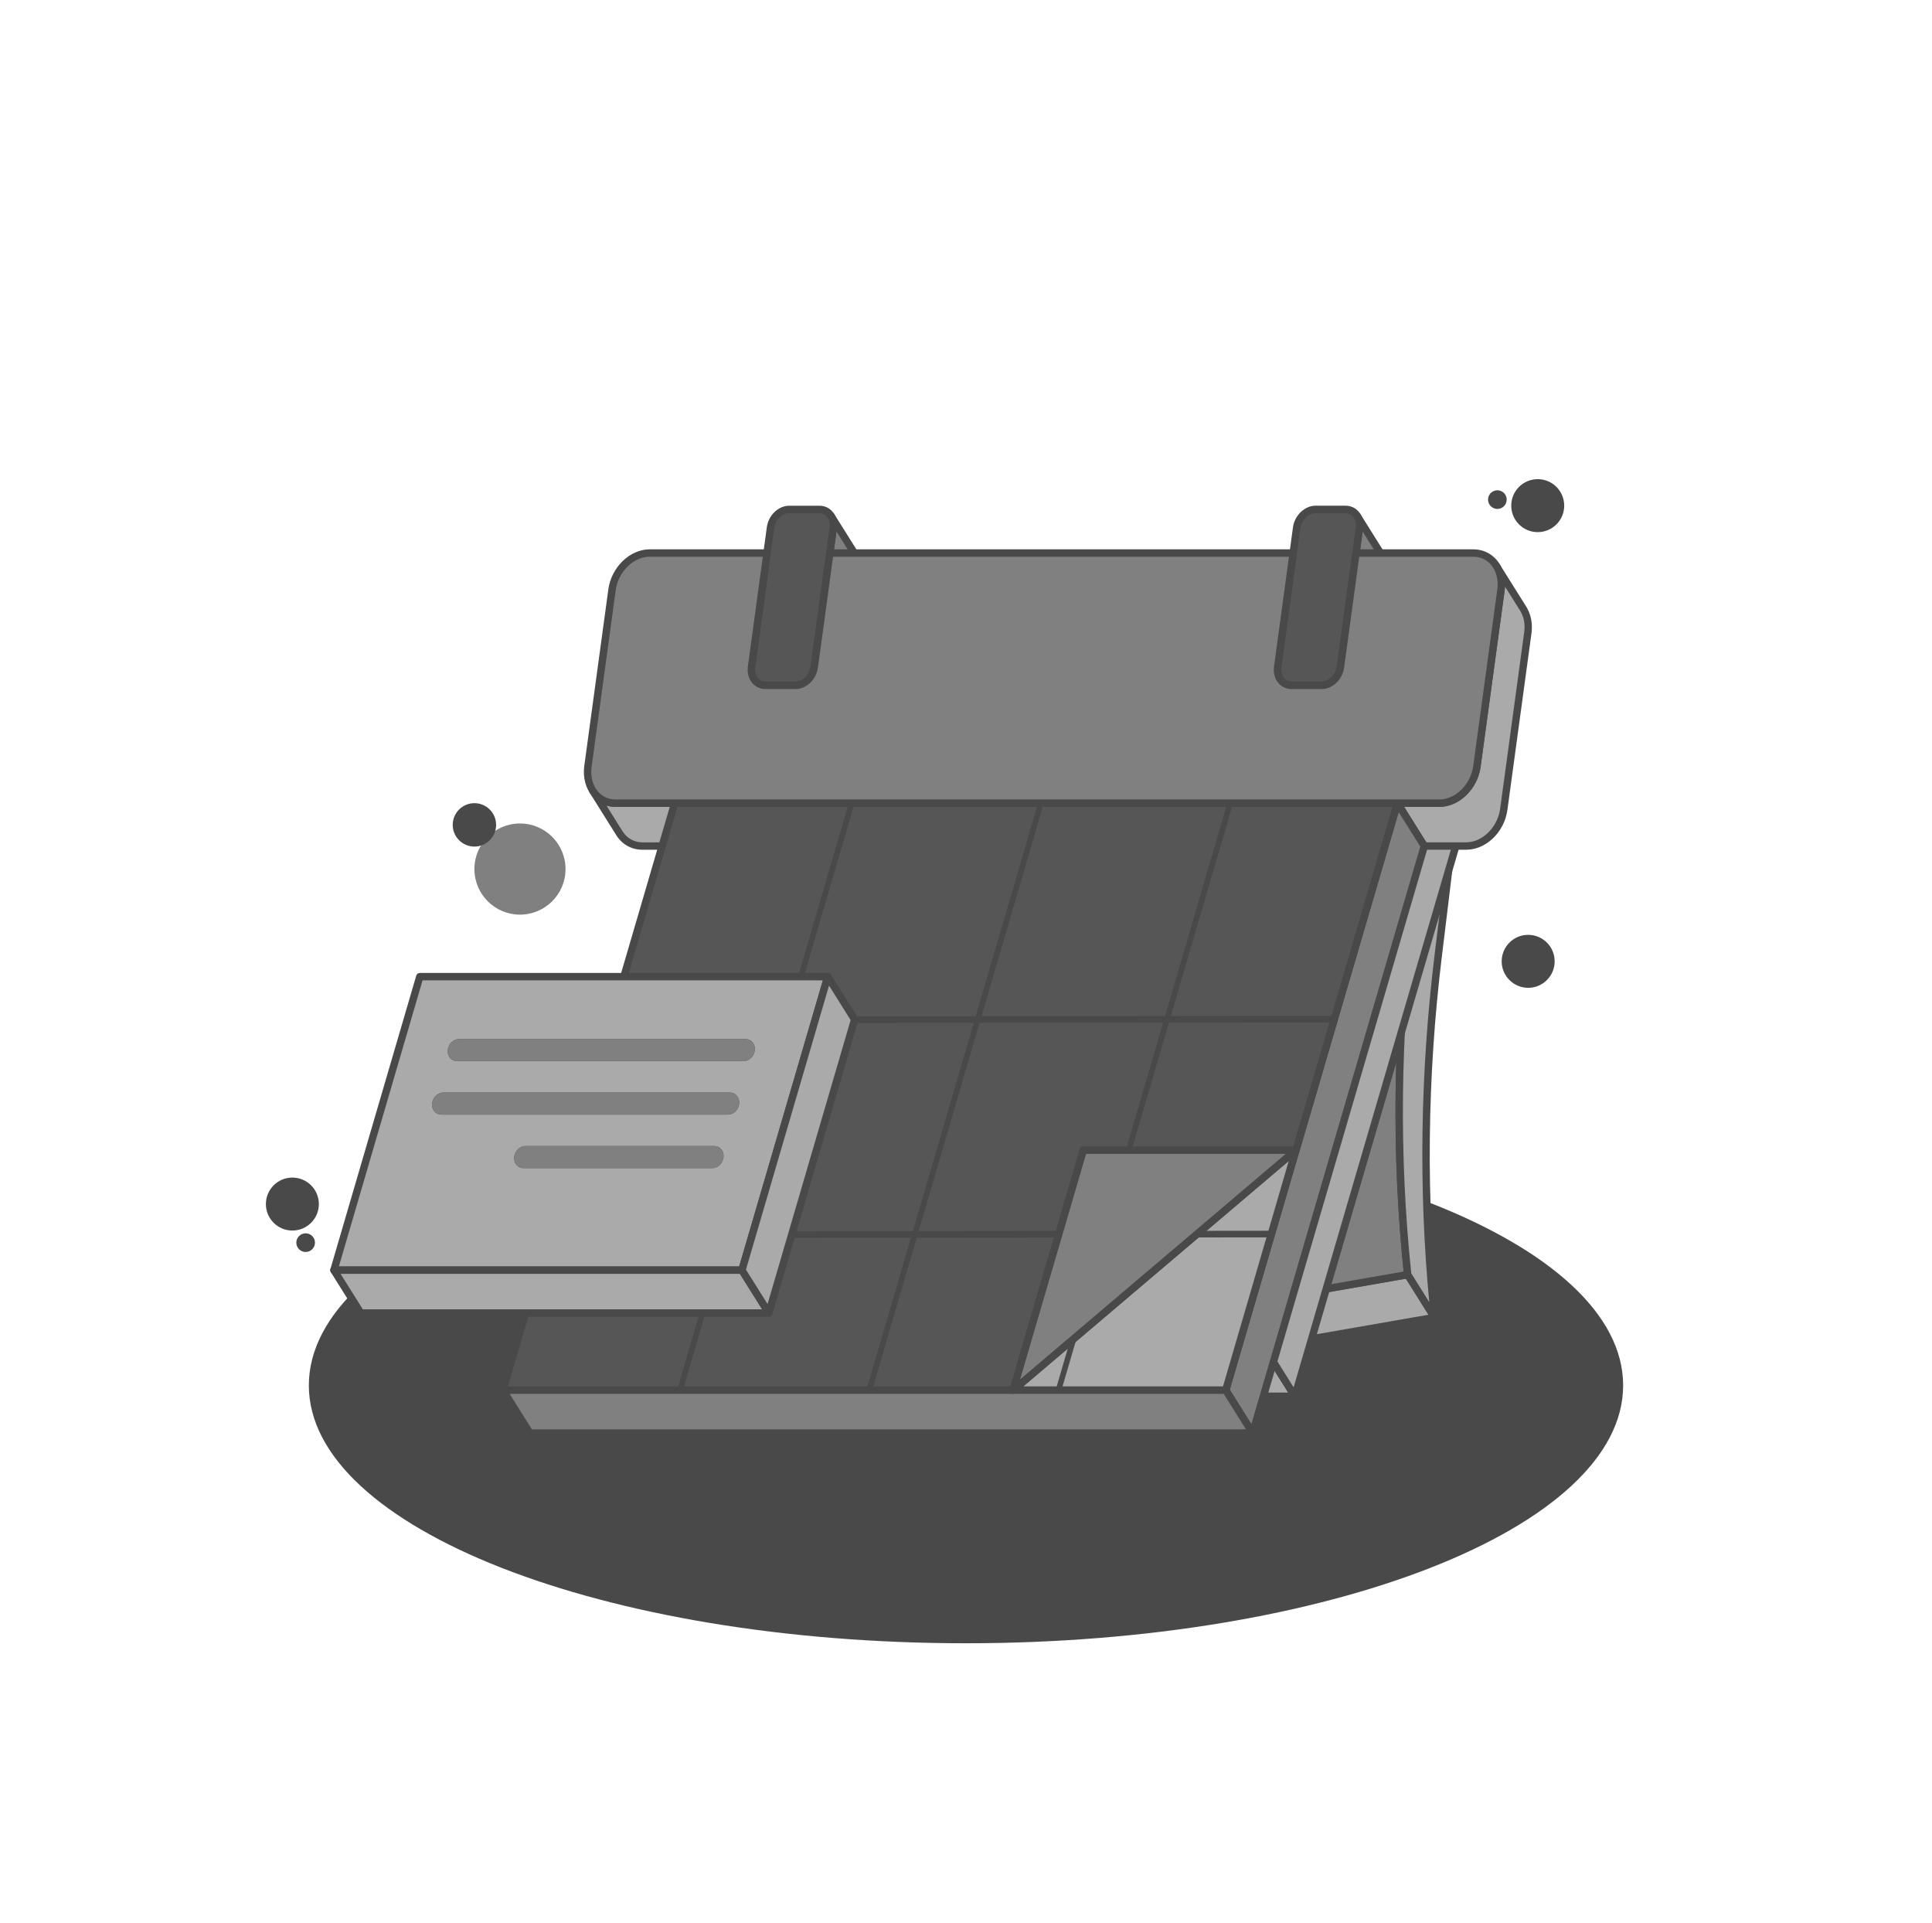 <svg width="201" height="200" viewBox="0 0 201 200" fill="none" xmlns="http://www.w3.org/2000/svg">
<path d="M100.499 170.936C138.258 170.936 168.868 158.928 168.868 144.115C168.868 129.303 138.258 117.295 100.499 117.295C62.74 117.295 32.131 129.303 32.131 144.115C32.131 158.928 62.74 170.936 100.499 170.936Z" fill="#494949"/>
<path d="M146.449 132.587L149.244 137.044L136.46 139.272L133.666 134.815L146.449 132.587Z" fill="#AAAAAA"/>
<path d="M136.461 139.657C136.329 139.657 136.205 139.591 136.135 139.476L133.34 135.018C133.272 134.909 133.263 134.774 133.314 134.657C133.366 134.541 133.474 134.457 133.6 134.435L146.383 132.207C146.538 132.179 146.692 132.25 146.775 132.381L149.57 136.839C149.638 136.948 149.648 137.083 149.596 137.2C149.544 137.316 149.437 137.4 149.311 137.422L136.527 139.65C136.505 139.655 136.483 139.657 136.461 139.657ZM134.298 135.096L136.65 138.848L148.614 136.763L146.263 133.011L134.298 135.096Z" fill="#494949"/>
<path d="M147.912 86.106L146.834 94.956C145.286 107.672 145.155 120.317 146.449 132.589L133.664 134.815L139.225 115.798L147.912 86.106Z" fill="#808080"/>
<path d="M133.665 135.2C133.556 135.2 133.452 135.154 133.378 135.072C133.289 134.972 133.258 134.835 133.295 134.708L147.543 85.998C147.598 85.806 147.795 85.689 147.991 85.73C148.187 85.77 148.32 85.954 148.296 86.154L147.219 95.004C145.674 107.685 145.545 120.317 146.833 132.55C146.856 132.752 146.717 132.935 146.517 132.971L133.733 135.198C133.709 135.198 133.687 135.2 133.665 135.2ZM146.961 90.73L134.208 134.33L146.028 132.271C144.772 120.091 144.915 107.524 146.452 94.909L146.961 90.73Z" fill="#494949"/>
<path d="M150.708 90.563L147.913 86.106L146.836 94.956C145.288 107.672 145.156 120.317 146.451 132.589L149.245 137.046C147.952 124.774 148.082 112.131 149.63 99.413L150.708 90.563Z" fill="#AAAAAA"/>
<path d="M149.244 137.43C149.114 137.43 148.99 137.363 148.918 137.248L146.124 132.791C146.092 132.741 146.074 132.685 146.066 132.626C144.772 120.335 144.901 107.644 146.453 94.906L147.531 86.055C147.551 85.894 147.67 85.761 147.829 85.726C147.988 85.691 148.153 85.759 148.238 85.898L151.033 90.356C151.079 90.43 151.1 90.519 151.088 90.607L150.011 99.457C148.466 112.139 148.337 124.77 149.625 137.004C149.644 137.181 149.538 137.35 149.368 137.407C149.329 137.424 149.287 137.43 149.244 137.43ZM146.824 132.459L148.696 135.448C147.579 123.67 147.764 111.539 149.246 99.367L150.307 90.652L148.163 87.231L147.216 95.002C145.677 107.652 145.546 120.254 146.824 132.459Z" fill="#494949"/>
<path d="M131.92 140.786L134.715 145.244H131.437L128.643 140.786H131.92Z" fill="#AAAAAA"/>
<path d="M134.715 145.629H131.439C131.305 145.629 131.183 145.561 131.113 145.448L128.318 140.99C128.244 140.872 128.24 140.722 128.307 140.6C128.376 140.477 128.503 140.401 128.644 140.401H131.92C132.053 140.401 132.176 140.47 132.246 140.583L135.04 145.04C135.115 145.159 135.118 145.309 135.052 145.431C134.983 145.553 134.853 145.629 134.715 145.629ZM131.65 144.859H134.018L131.707 141.172H129.34L131.65 144.859Z" fill="#494949"/>
<path d="M148.663 83.548L147.914 86.105L139.227 115.798L133.666 134.815L131.92 140.787L134.714 145.244L136.461 139.272L142.022 120.255L150.709 90.563L151.457 88.005L148.663 83.548Z" fill="#AAAAAA"/>
<path d="M134.714 145.629C134.583 145.629 134.459 145.563 134.388 145.448L131.594 140.991C131.535 140.898 131.52 140.783 131.551 140.678L148.294 83.439C148.336 83.293 148.461 83.187 148.611 83.165C148.761 83.144 148.909 83.213 148.99 83.343L151.785 87.8C151.844 87.892 151.859 88.007 151.827 88.113L135.083 145.352C135.04 145.498 134.916 145.604 134.766 145.626C134.749 145.628 134.731 145.629 134.714 145.629ZM132.338 140.728L134.585 144.313L151.038 88.063L148.792 84.478L132.338 140.728Z" fill="#494949"/>
<path d="M148.663 83.548L147.915 86.105L139.228 115.798L133.667 134.815L131.92 140.787H128.643L134.835 119.624L145.387 83.548H148.663Z" fill="#808080"/>
<path d="M131.92 141.172H128.644C128.522 141.172 128.409 141.115 128.337 141.019C128.265 140.922 128.241 140.796 128.276 140.68L134.466 119.517L145.018 83.441C145.066 83.276 145.216 83.163 145.389 83.163H148.665C148.787 83.163 148.9 83.221 148.972 83.317C149.044 83.413 149.068 83.539 149.033 83.656L132.291 140.895C132.242 141.059 132.091 141.172 131.92 141.172ZM129.157 140.402H131.631L148.15 83.933H145.676L135.204 119.732L129.157 140.402Z" fill="#494949"/>
<path d="M89.501 59.137C89.502 59.1 89.502 59.063 89.502 59.026C89.502 59.003 89.501 58.983 89.499 58.963C89.497 58.929 89.495 58.898 89.491 58.866C89.489 58.844 89.486 58.822 89.482 58.8C89.48 58.779 89.478 58.759 89.475 58.739C89.473 58.731 89.471 58.726 89.471 58.72C89.458 58.65 89.443 58.579 89.423 58.513C89.421 58.509 89.421 58.505 89.421 58.502C89.417 58.489 89.412 58.477 89.408 58.466C89.395 58.426 89.38 58.385 89.364 58.346C89.36 58.339 89.358 58.329 89.354 58.32C89.349 58.309 89.343 58.298 89.338 58.287C89.325 58.257 89.31 58.229 89.295 58.202C89.289 58.191 89.284 58.179 89.278 58.168C89.267 58.15 89.256 58.131 89.245 58.113L86.451 53.655C86.469 53.683 86.484 53.715 86.501 53.744C86.515 53.772 86.53 53.802 86.543 53.829C86.552 53.848 86.562 53.868 86.569 53.889C86.586 53.928 86.6 53.968 86.614 54.009C86.619 54.024 86.625 54.039 86.628 54.055C86.649 54.122 86.665 54.191 86.677 54.263C86.682 54.289 86.686 54.315 86.689 54.342C86.693 54.364 86.695 54.387 86.699 54.409C86.702 54.441 86.704 54.474 86.706 54.505C86.708 54.526 86.708 54.548 86.71 54.568C86.71 54.605 86.71 54.642 86.708 54.679C86.708 54.698 86.708 54.715 86.706 54.733C86.702 54.789 86.697 54.846 86.689 54.903L86.332 57.528L89.126 61.985L89.484 59.361C89.491 59.303 89.497 59.248 89.501 59.191C89.501 59.174 89.501 59.155 89.501 59.137Z" fill="#808080"/>
<path d="M89.126 62.37C88.995 62.37 88.871 62.303 88.8 62.189L86.006 57.731C85.958 57.655 85.939 57.565 85.95 57.474L86.308 54.85C86.313 54.803 86.319 54.755 86.321 54.709V54.666C86.323 54.635 86.323 54.603 86.323 54.574L86.321 54.54C86.321 54.539 86.319 54.522 86.319 54.52C86.317 54.494 86.317 54.468 86.313 54.442L86.306 54.392C86.302 54.368 86.299 54.346 86.297 54.326C86.286 54.266 86.273 54.211 86.258 54.163L86.245 54.127C86.234 54.096 86.223 54.065 86.21 54.033L86.189 53.989C86.18 53.966 86.169 53.944 86.156 53.924L86.147 53.907C86.137 53.89 86.128 53.874 86.119 53.857V53.855C86.006 53.676 86.06 53.437 86.241 53.324C86.421 53.211 86.66 53.264 86.773 53.444L89.567 57.901C89.582 57.924 89.595 57.946 89.608 57.97C89.617 57.987 89.624 58.002 89.632 58.016C89.648 58.048 89.667 58.083 89.684 58.12C89.689 58.131 89.697 58.146 89.704 58.161C89.708 58.17 89.717 58.194 89.721 58.205C89.736 58.24 89.754 58.289 89.771 58.339C89.776 58.35 89.782 58.364 89.786 58.381C89.787 58.39 89.791 58.401 89.793 58.411C89.811 58.474 89.83 58.551 89.847 58.633C89.85 58.646 89.852 58.657 89.854 58.67C89.858 58.687 89.86 58.705 89.862 58.724L89.482 58.792L89.865 58.757C89.869 58.778 89.871 58.8 89.873 58.822C89.876 58.859 89.878 58.898 89.88 58.937C89.882 58.972 89.884 58.99 89.884 59.011C89.884 59.057 89.884 59.1 89.882 59.144V59.146V59.159C89.882 59.176 89.882 59.19 89.88 59.207C89.876 59.272 89.871 59.339 89.862 59.405L89.508 62.037C89.486 62.198 89.365 62.328 89.208 62.361C89.18 62.368 89.152 62.37 89.126 62.37ZM86.732 57.44L88.887 60.879L89.102 59.309C89.108 59.263 89.113 59.215 89.115 59.168L89.117 59.124C89.119 59.094 89.119 59.063 89.119 59.033L89.115 58.981C89.113 58.955 89.113 58.929 89.11 58.903L89.099 58.809C89.097 58.8 89.095 58.79 89.093 58.779C89.084 58.727 89.071 58.672 89.056 58.622C89.056 58.618 89.054 58.616 89.054 58.613C89.05 58.605 89.049 58.596 89.045 58.587C89.034 58.555 89.023 58.524 89.01 58.494C89.008 58.489 89.004 58.479 89 58.47C88.997 58.463 88.991 58.452 88.989 58.448C88.98 58.428 88.969 58.405 88.958 58.385C88.954 58.379 88.943 58.357 88.941 58.352L88.921 58.318L87.028 55.298L86.732 57.44Z" fill="#494949"/>
<path d="M85.257 52.992C86.192 52.992 86.835 53.848 86.69 54.903L86.333 57.527L84.718 69.379C84.573 70.437 83.699 71.29 82.764 71.29H79.622C78.686 71.29 78.044 70.435 78.188 69.379L79.803 57.527L80.16 54.903C80.305 53.846 81.179 52.992 82.114 52.992H85.257Z" fill="#565656"/>
<path d="M82.762 71.676H79.62C79.096 71.676 78.618 71.461 78.277 71.07C77.886 70.624 77.714 69.989 77.805 69.328L79.777 54.852C79.949 53.593 80.975 52.607 82.112 52.607H85.255C85.779 52.607 86.257 52.822 86.598 53.213C86.988 53.659 87.16 54.294 87.07 54.956L85.098 69.431C84.927 70.691 83.901 71.676 82.762 71.676ZM82.114 53.378C81.366 53.378 80.66 54.085 80.542 54.956L78.57 69.431C78.51 69.872 78.616 70.285 78.859 70.563C79.055 70.787 79.318 70.906 79.622 70.906H82.764C83.512 70.906 84.218 70.198 84.336 69.328L86.309 54.852C86.368 54.411 86.262 54 86.02 53.72C85.823 53.496 85.561 53.378 85.257 53.378H82.114Z" fill="#494949"/>
<path d="M70.187 83.548H64.037C63.587 83.548 63.172 83.45 62.804 83.271C62.698 83.219 62.598 83.161 62.5 83.098C62.306 82.971 62.128 82.819 61.971 82.645C61.852 82.515 61.745 82.373 61.648 82.219L64.443 86.676C64.954 87.491 65.804 88.006 66.832 88.006H72.982L70.187 83.548Z" fill="#AAAAAA"/>
<path d="M72.982 88.391H66.832C65.708 88.391 64.719 87.841 64.117 86.88L61.325 82.424C61.325 82.424 61.325 82.424 61.325 82.422C61.212 82.243 61.265 82.004 61.447 81.891C61.627 81.778 61.865 81.832 61.978 82.013C62.062 82.147 62.156 82.271 62.26 82.384C62.397 82.534 62.551 82.665 62.715 82.774C62.799 82.83 62.886 82.88 62.977 82.922C63.302 83.082 63.66 83.161 64.041 83.161H70.191C70.325 83.161 70.447 83.23 70.517 83.343L73.312 87.8C73.386 87.919 73.389 88.069 73.323 88.191C73.251 88.315 73.123 88.391 72.982 88.391ZM63.093 83.797L64.769 86.473C65.227 87.202 65.978 87.623 66.83 87.623H72.284L69.973 83.936H64.036C63.71 83.934 63.393 83.887 63.093 83.797Z" fill="#494949"/>
<path d="M144.245 59.137C144.247 59.1 144.247 59.063 144.247 59.026C144.247 59.003 144.245 58.983 144.243 58.961C144.241 58.929 144.239 58.896 144.235 58.864C144.234 58.842 144.23 58.82 144.226 58.798C144.224 58.777 144.222 58.757 144.219 58.739C144.217 58.731 144.215 58.725 144.215 58.718C144.202 58.648 144.187 58.579 144.167 58.513C144.165 58.509 144.165 58.505 144.165 58.502C144.161 58.49 144.156 58.479 144.152 58.466C144.139 58.425 144.124 58.385 144.108 58.346C144.104 58.339 144.102 58.329 144.098 58.32C144.093 58.309 144.087 58.298 144.082 58.287C144.069 58.257 144.054 58.229 144.039 58.2C144.034 58.188 144.028 58.177 144.022 58.166C144.011 58.148 144 58.129 143.989 58.111L141.195 53.653C141.213 53.681 141.228 53.713 141.245 53.742C141.26 53.77 141.274 53.8 141.287 53.829C141.297 53.848 141.306 53.868 141.313 53.889C141.33 53.927 141.345 53.968 141.358 54.011C141.363 54.026 141.369 54.04 141.372 54.055C141.393 54.122 141.41 54.19 141.421 54.263C141.426 54.288 141.43 54.314 141.434 54.342C141.437 54.364 141.439 54.387 141.443 54.409C141.447 54.44 141.448 54.474 141.45 54.505C141.452 54.527 141.454 54.548 141.454 54.57C141.454 54.607 141.454 54.644 141.452 54.681C141.452 54.7 141.452 54.718 141.45 54.737C141.447 54.792 141.441 54.85 141.434 54.905L141.076 57.529L143.871 61.987L144.228 59.363C144.235 59.305 144.241 59.25 144.245 59.194C144.245 59.174 144.245 59.155 144.245 59.137Z" fill="#808080"/>
<path d="M143.869 62.37C143.737 62.37 143.613 62.303 143.543 62.189L140.748 57.731C140.7 57.655 140.681 57.565 140.693 57.474L141.05 54.85C141.056 54.803 141.061 54.755 141.063 54.711V54.666C141.065 54.635 141.065 54.605 141.065 54.576L141.061 54.524C141.059 54.498 141.059 54.472 141.056 54.448L141.052 54.411C141.046 54.374 141.044 54.352 141.041 54.331C141.031 54.276 141.019 54.22 141.002 54.168C141.002 54.166 140.991 54.139 140.991 54.137C140.98 54.103 140.969 54.072 140.956 54.04C140.95 54.026 140.943 54.013 140.937 53.998C140.926 53.974 140.915 53.952 140.904 53.929C140.889 53.9 140.878 53.881 140.867 53.863C140.754 53.683 140.809 53.444 140.989 53.333C141.169 53.22 141.406 53.276 141.52 53.455L144.315 57.913C144.33 57.937 144.343 57.959 144.357 57.983C144.363 57.994 144.372 58.009 144.38 58.026C144.396 58.057 144.415 58.092 144.431 58.129C144.439 58.142 144.446 58.157 144.452 58.172C144.456 58.181 144.465 58.203 144.467 58.213C144.483 58.252 144.502 58.301 144.519 58.352C144.522 58.361 144.528 58.376 144.533 58.39C144.535 58.398 144.539 58.409 144.541 58.42C144.561 58.485 144.578 58.561 144.594 58.644C144.596 58.653 144.598 58.663 144.6 58.672C144.604 58.698 144.607 58.718 144.609 58.737C144.615 58.777 144.619 58.803 144.62 58.829C144.624 58.868 144.626 58.907 144.628 58.946C144.63 58.977 144.631 59 144.631 59.024C144.631 59.065 144.631 59.109 144.63 59.151V59.164C144.63 59.181 144.63 59.2 144.628 59.216C144.624 59.281 144.619 59.348 144.609 59.414L144.25 62.037C144.228 62.198 144.107 62.327 143.95 62.361C143.922 62.368 143.896 62.37 143.869 62.37ZM141.476 57.44L143.631 60.879L143.846 59.309C143.852 59.263 143.857 59.215 143.859 59.17V59.126V59.124C143.861 59.094 143.861 59.065 143.861 59.035L143.859 59.002C143.859 59 143.857 58.983 143.857 58.983C143.856 58.957 143.856 58.931 143.852 58.907L143.841 58.822C143.841 58.82 143.839 58.807 143.835 58.794C143.824 58.731 143.811 58.677 143.796 58.627C143.796 58.626 143.794 58.622 143.794 58.62C143.791 58.611 143.787 58.602 143.785 58.592C143.774 58.559 143.763 58.527 143.75 58.498C143.748 58.494 143.744 58.485 143.743 58.476C143.737 58.466 143.731 58.453 143.73 58.45C143.72 58.429 143.709 58.407 143.698 58.385C143.694 58.379 143.685 58.359 143.683 58.353C143.678 58.344 143.67 58.331 143.661 58.316L141.769 55.296L141.476 57.44Z" fill="#494949"/>
<path d="M139.997 52.992C140.932 52.992 141.577 53.848 141.432 54.903L141.075 57.527L139.46 69.379C139.316 70.437 138.44 71.29 137.504 71.29H134.362C133.427 71.29 132.784 70.435 132.928 69.379L134.543 57.527L134.901 54.903C135.045 53.846 135.921 52.992 136.854 52.992H139.997Z" fill="#565656"/>
<path d="M137.503 71.676H134.36C133.836 71.676 133.358 71.461 133.017 71.068C132.627 70.622 132.454 69.987 132.545 69.326L134.517 54.85C134.686 53.613 135.734 52.605 136.853 52.605H139.995C140.519 52.605 140.997 52.82 141.34 53.213C141.73 53.659 141.903 54.294 141.812 54.956L139.84 69.431C139.669 70.691 138.641 71.676 137.503 71.676ZM136.854 53.378C136.119 53.378 135.399 54.1 135.282 54.956L133.31 69.431C133.251 69.87 133.356 70.283 133.599 70.563C133.795 70.787 134.058 70.906 134.362 70.906H137.504C138.241 70.906 138.962 70.183 139.079 69.328L141.051 54.852C141.11 54.413 141.004 54 140.762 53.72C140.566 53.496 140.303 53.378 139.999 53.378H136.854Z" fill="#494949"/>
<path d="M145.386 83.548L148.178 88.005H72.982L70.188 83.548H145.386Z" fill="#1D2739"/>
<path d="M148.178 88.391H72.982C72.848 88.391 72.726 88.322 72.656 88.209L69.861 83.752C69.787 83.633 69.783 83.484 69.85 83.361C69.919 83.239 70.046 83.163 70.187 83.163H145.383C145.517 83.163 145.639 83.232 145.709 83.345L148.504 87.802C148.578 87.921 148.582 88.07 148.515 88.193C148.448 88.315 148.319 88.391 148.178 88.391ZM73.195 87.621H147.482L145.17 83.933H70.883L73.195 87.621Z" fill="#494949"/>
<path d="M158.988 65.361C158.99 65.287 158.994 65.213 158.992 65.141C158.992 65.098 158.988 65.056 158.987 65.013C158.983 64.948 158.979 64.883 158.974 64.819C158.97 64.774 158.962 64.732 158.957 64.687C158.951 64.646 158.948 64.606 158.942 64.567C158.938 64.545 158.933 64.522 158.929 64.5C158.924 64.469 158.918 64.439 158.911 64.409C158.896 64.339 158.879 64.27 158.861 64.202C158.853 64.176 158.848 64.152 158.84 64.126C158.837 64.115 158.835 64.106 158.831 64.095C158.824 64.07 158.812 64.048 158.805 64.024C158.777 63.943 158.748 63.861 158.714 63.782C158.707 63.765 158.703 63.746 158.696 63.732C158.687 63.709 158.674 63.687 158.662 63.665C158.635 63.606 158.607 63.548 158.575 63.493C158.564 63.471 158.555 63.448 158.542 63.428C158.52 63.391 158.498 63.354 158.475 63.317L155.681 58.859C155.716 58.917 155.748 58.976 155.781 59.037C155.811 59.093 155.84 59.152 155.868 59.209C155.887 59.248 155.903 59.287 155.92 59.326C155.953 59.404 155.983 59.485 156.011 59.569C156.022 59.602 156.035 59.635 156.046 59.67C156.053 59.696 156.059 59.721 156.066 59.746C156.085 59.815 156.101 59.883 156.116 59.954C156.122 59.983 156.129 60.015 156.135 60.045C156.146 60.106 156.155 60.169 156.164 60.233C156.17 60.278 156.177 60.321 156.181 60.365C156.187 60.428 156.19 60.493 156.194 60.559C156.196 60.602 156.199 60.645 156.199 60.687C156.201 60.759 156.199 60.833 156.196 60.907C156.194 60.945 156.196 60.98 156.194 61.017C156.187 61.128 156.177 61.241 156.161 61.356L153.657 79.728C153.64 79.845 153.618 79.961 153.594 80.076C153.587 80.106 153.581 80.135 153.574 80.167C153.549 80.269 153.522 80.371 153.49 80.471C153.487 80.482 153.483 80.495 153.479 80.506C153.444 80.615 153.403 80.722 153.361 80.83C153.349 80.858 153.338 80.885 153.325 80.913C153.288 81.002 153.248 81.089 153.205 81.174C153.196 81.193 153.187 81.213 153.177 81.232C153.157 81.272 153.131 81.311 153.109 81.352C153.064 81.433 153.02 81.513 152.97 81.591C152.938 81.643 152.903 81.691 152.87 81.741C152.831 81.796 152.794 81.852 152.753 81.906C152.714 81.957 152.672 82.007 152.631 82.058C152.594 82.102 152.559 82.148 152.52 82.191C152.475 82.241 152.429 82.289 152.381 82.337C152.344 82.376 152.307 82.417 152.268 82.454C152.222 82.5 152.172 82.541 152.122 82.585C152.079 82.622 152.038 82.661 151.996 82.696C151.951 82.734 151.905 82.765 151.859 82.8C151.807 82.839 151.753 82.88 151.699 82.917C151.661 82.943 151.62 82.967 151.579 82.991C151.509 83.035 151.44 83.078 151.368 83.117C151.281 83.165 151.194 83.211 151.103 83.25C151.103 83.25 151.103 83.25 151.101 83.25C151.009 83.291 150.914 83.328 150.818 83.361C150.781 83.374 150.744 83.385 150.705 83.398C150.638 83.419 150.57 83.439 150.501 83.456C150.462 83.465 150.424 83.474 150.385 83.484C150.312 83.498 150.24 83.509 150.166 83.52C150.133 83.526 150.098 83.532 150.064 83.535C149.957 83.546 149.849 83.554 149.742 83.554H148.659H145.383L148.177 88.011H151.453H152.537C152.644 88.011 152.751 88.004 152.859 87.993C152.894 87.989 152.927 87.984 152.961 87.978C153.033 87.969 153.107 87.956 153.179 87.941C153.218 87.933 153.257 87.924 153.296 87.913C153.364 87.896 153.433 87.878 153.499 87.856C153.537 87.845 153.575 87.832 153.612 87.819C153.633 87.811 153.653 87.808 153.672 87.8C153.748 87.772 153.822 87.741 153.896 87.709C153.896 87.709 153.896 87.709 153.898 87.709C153.972 87.676 154.046 87.641 154.118 87.602C154.133 87.595 154.148 87.584 154.162 87.576C154.235 87.537 154.303 87.495 154.374 87.45C154.405 87.432 154.437 87.415 154.466 87.395C154.475 87.389 154.485 87.382 154.492 87.374C154.546 87.337 154.598 87.298 154.649 87.257C154.688 87.23 154.727 87.204 154.764 87.172C154.772 87.167 154.779 87.159 154.787 87.152C154.829 87.117 154.87 87.078 154.912 87.041C154.953 87.006 154.994 86.972 155.033 86.935C155.042 86.928 155.049 86.919 155.059 86.909C155.098 86.872 155.135 86.832 155.172 86.793C155.209 86.756 155.246 86.719 155.283 86.68C155.292 86.669 155.301 86.657 155.311 86.646C155.349 86.604 155.385 86.558 155.422 86.513C155.453 86.474 155.487 86.439 155.516 86.4C155.525 86.387 155.535 86.374 155.544 86.361C155.585 86.308 155.622 86.252 155.659 86.196C155.685 86.157 155.714 86.122 155.738 86.084C155.746 86.072 155.751 86.059 155.759 86.048C155.807 85.971 155.853 85.891 155.898 85.809C155.916 85.776 155.937 85.746 155.953 85.713C155.957 85.706 155.961 85.696 155.964 85.689C155.974 85.671 155.983 85.65 155.992 85.632C156.035 85.546 156.075 85.459 156.112 85.371C156.124 85.343 156.137 85.315 156.148 85.287C156.155 85.267 156.166 85.246 156.174 85.226C156.207 85.139 156.238 85.052 156.266 84.963C156.27 84.952 156.274 84.939 156.277 84.928C156.309 84.828 156.335 84.726 156.361 84.624C156.368 84.595 156.375 84.565 156.381 84.534C156.405 84.419 156.427 84.304 156.444 84.185L158.948 65.813C158.962 65.698 158.974 65.585 158.981 65.474C158.988 65.433 158.987 65.398 158.988 65.361Z" fill="#AAAAAA"/>
<path d="M152.54 88.39H148.179C148.046 88.39 147.923 88.322 147.853 88.209L145.058 83.751C144.984 83.633 144.981 83.483 145.047 83.361C145.116 83.239 145.244 83.163 145.384 83.163H149.746C149.831 83.163 149.923 83.157 150.029 83.146C150.046 83.144 150.06 83.142 150.077 83.138L150.118 83.133C150.183 83.124 150.246 83.115 150.31 83.102C150.346 83.094 150.379 83.087 150.412 83.077C150.473 83.063 150.533 83.046 150.592 83.027C150.633 83.014 150.662 83.005 150.692 82.996C150.794 82.961 150.873 82.929 150.946 82.898C150.947 82.898 150.949 82.896 150.949 82.896C151.029 82.861 151.107 82.82 151.183 82.777C151.247 82.742 151.31 82.703 151.373 82.663L151.42 82.635C151.44 82.622 151.46 82.609 151.481 82.596C151.52 82.57 151.557 82.54 151.596 82.513L151.67 82.457C151.697 82.437 151.725 82.416 151.751 82.396C151.777 82.374 151.803 82.352 151.829 82.329L151.897 82.27C151.933 82.24 151.968 82.209 152.001 82.177C152.025 82.153 152.051 82.127 152.075 82.102L152.12 82.055C152.158 82.016 152.196 81.977 152.233 81.937C152.26 81.905 152.286 81.874 152.31 81.842L152.334 81.813C152.381 81.757 152.414 81.716 152.446 81.672C152.477 81.629 152.507 81.587 152.536 81.542L152.573 81.487C152.597 81.453 152.621 81.418 152.644 81.383C152.688 81.311 152.731 81.239 152.771 81.165L152.801 81.113C152.812 81.094 152.823 81.076 152.833 81.055L152.858 81.001C152.897 80.924 152.934 80.844 152.968 80.763L152.999 80.687C153.042 80.579 153.079 80.481 153.107 80.39C153.107 80.387 153.114 80.363 153.116 80.359C153.146 80.264 153.17 80.172 153.192 80.077L153.21 79.996C153.236 79.874 153.255 79.774 153.268 79.677L155.771 61.305C155.784 61.205 155.796 61.102 155.801 60.996C155.801 60.979 155.803 60.961 155.803 60.944V60.896C155.805 60.827 155.807 60.761 155.807 60.694C155.807 60.668 155.805 60.644 155.803 60.618L155.801 60.581C155.797 60.52 155.796 60.463 155.79 60.405C155.786 60.374 155.783 60.342 155.777 60.311L155.773 60.288C155.766 60.231 155.758 60.176 155.747 60.12C155.742 60.092 155.736 60.066 155.731 60.038C155.718 59.976 155.701 59.914 155.684 59.853L155.666 59.785C155.662 59.77 155.657 59.755 155.651 59.74L155.636 59.698C155.612 59.624 155.584 59.551 155.557 59.481C155.542 59.446 155.527 59.413 155.51 59.379C155.486 59.327 155.46 59.276 155.433 59.226L155.42 59.202C155.396 59.157 155.371 59.113 155.346 59.07C155.233 58.89 155.288 58.651 155.468 58.538C155.649 58.426 155.886 58.479 155.999 58.661L158.794 63.118C158.82 63.159 158.844 63.202 158.868 63.244C158.879 63.264 158.89 63.285 158.899 63.305C158.94 63.381 158.971 63.446 159.003 63.513C159.02 63.544 159.031 63.566 159.04 63.589C159.047 63.603 159.055 63.624 159.06 63.644C159.097 63.731 159.129 63.82 159.16 63.913C159.173 63.946 159.183 63.968 159.19 63.99C159.192 63.996 159.197 64.018 159.199 64.024L159.221 64.107C159.242 64.183 159.26 64.259 159.277 64.337C159.284 64.372 159.292 64.403 159.297 64.437L159.301 64.457C159.305 64.476 159.308 64.494 159.312 64.513C159.318 64.542 159.321 64.574 159.325 64.607L159.334 64.677C159.34 64.715 159.344 64.751 159.349 64.79C159.357 64.859 159.36 64.931 159.364 65.001L159.366 65.038C159.368 65.074 159.37 65.107 159.371 65.142C159.373 65.22 159.371 65.3 159.368 65.381C159.368 65.381 159.368 65.381 159.368 65.383V65.42C159.368 65.448 159.368 65.476 159.366 65.503C159.358 65.629 159.347 65.753 159.331 65.872L156.827 84.244C156.812 84.357 156.79 84.477 156.758 84.622C156.751 84.655 156.744 84.689 156.736 84.722C156.71 84.831 156.681 84.94 156.647 85.05L156.636 85.09C156.607 85.185 156.573 85.279 156.536 85.374C156.531 85.39 156.523 85.405 156.518 85.42L156.477 85.52C156.433 85.626 156.388 85.72 156.342 85.813L156.297 85.901C156.284 85.926 156.27 85.951 156.255 85.976L156.238 86.005C156.19 86.092 156.14 86.179 156.088 86.263C156.081 86.276 156.073 86.29 156.064 86.303C156.047 86.331 156.027 86.359 156.007 86.387L155.964 86.448C155.929 86.5 155.892 86.552 155.855 86.602C155.844 86.618 155.834 86.631 155.825 86.644C155.803 86.674 155.779 86.7 155.757 86.727L155.703 86.792C155.671 86.831 155.638 86.872 155.605 86.909C155.594 86.924 155.584 86.935 155.575 86.946C155.547 86.977 155.52 87.005 155.49 87.033L155.425 87.1C155.394 87.131 155.364 87.165 155.331 87.194C155.323 87.201 155.314 87.213 155.303 87.222C155.273 87.25 155.244 87.276 155.212 87.302L155.14 87.365C155.105 87.396 155.071 87.426 155.034 87.455C155.029 87.461 155.02 87.468 155.01 87.476C154.981 87.5 154.953 87.52 154.923 87.54L154.853 87.592C154.807 87.627 154.76 87.663 154.712 87.694C154.705 87.7 154.694 87.709 154.681 87.716C154.658 87.731 154.633 87.746 154.607 87.761L154.581 87.776C154.505 87.824 154.429 87.87 154.349 87.913C154.333 87.924 154.318 87.933 154.301 87.94C154.22 87.983 154.138 88.022 154.057 88.059C154.055 88.059 154.053 88.061 154.051 88.061C153.971 88.096 153.89 88.129 153.807 88.161C153.79 88.166 153.771 88.174 153.753 88.179C153.703 88.196 153.664 88.209 153.625 88.22C153.542 88.246 153.466 88.266 153.39 88.287C153.347 88.298 153.305 88.307 153.26 88.316C153.181 88.333 153.099 88.346 153.016 88.357L152.984 88.361C152.957 88.365 152.929 88.37 152.899 88.372C152.771 88.383 152.653 88.39 152.54 88.39ZM148.394 87.62H152.54C152.625 87.62 152.718 87.615 152.823 87.603C152.84 87.602 152.857 87.6 152.871 87.596L152.912 87.59C152.977 87.581 153.04 87.572 153.105 87.559C153.14 87.552 153.173 87.544 153.207 87.535C153.268 87.52 153.327 87.503 153.388 87.485C153.427 87.472 153.458 87.463 153.488 87.453L153.531 87.44C153.61 87.413 153.675 87.385 153.742 87.355C153.744 87.355 153.746 87.353 153.746 87.353C153.81 87.324 153.877 87.292 153.94 87.259C153.951 87.251 153.966 87.242 153.979 87.235C154.044 87.2 154.107 87.161 154.17 87.122C154.188 87.111 154.207 87.1 154.225 87.088C154.234 87.083 154.246 87.077 154.255 87.072C154.258 87.068 154.268 87.061 154.277 87.055C154.316 87.029 154.351 87.001 154.388 86.974L154.477 86.909C154.494 86.896 154.51 86.885 154.527 86.872L154.547 86.853C154.575 86.831 154.599 86.809 154.625 86.787L154.712 86.711C154.733 86.694 154.753 86.676 154.773 86.657C154.777 86.653 154.79 86.638 154.796 86.635C154.821 86.611 154.844 86.587 154.868 86.563L154.946 86.483C154.964 86.465 154.984 86.444 155.001 86.426C155.01 86.415 155.018 86.403 155.027 86.394C155.053 86.365 155.079 86.333 155.105 86.302L155.171 86.222C155.186 86.205 155.201 86.187 155.216 86.168C155.223 86.155 155.233 86.144 155.24 86.133C155.271 86.09 155.301 86.048 155.331 86.005L155.386 85.927C155.397 85.911 155.41 85.896 155.421 85.877C155.427 85.866 155.434 85.855 155.442 85.844C155.486 85.774 155.527 85.7 155.57 85.626C155.581 85.607 155.592 85.588 155.601 85.57C155.608 85.559 155.614 85.548 155.62 85.537L155.657 85.461C155.696 85.381 155.733 85.302 155.768 85.22L155.823 85.088C155.855 85.009 155.883 84.929 155.908 84.848L155.92 84.811C155.947 84.724 155.971 84.629 155.994 84.535C156.001 84.507 156.007 84.479 156.012 84.453C156.038 84.329 156.057 84.227 156.07 84.135L158.573 65.763C158.586 65.663 158.597 65.559 158.603 65.453C158.603 65.437 158.603 65.422 158.605 65.405L158.607 65.353C158.608 65.287 158.61 65.22 158.61 65.155C158.61 65.129 158.608 65.105 158.607 65.083L158.605 65.038C158.601 64.981 158.599 64.922 158.594 64.865C158.59 64.835 158.586 64.807 158.583 64.779L158.571 64.692C158.57 64.674 158.568 64.655 158.564 64.637L158.534 64.492C158.521 64.431 158.507 64.37 158.49 64.309L158.471 64.24C158.47 64.237 158.466 64.218 158.464 64.213C158.453 64.185 158.446 64.166 158.44 64.148C158.416 64.077 158.39 64.005 158.36 63.935C158.353 63.918 158.347 63.903 158.342 63.887C158.329 63.863 158.321 63.848 158.314 63.833C158.29 63.779 158.264 63.729 158.236 63.679C158.227 63.663 158.22 63.648 158.212 63.631C158.188 63.589 158.17 63.555 158.149 63.524L156.579 61.02C156.579 61.027 156.579 61.033 156.577 61.04C156.57 61.166 156.558 61.29 156.542 61.409L154.038 79.781C154.023 79.896 153.999 80.02 153.97 80.159C153.962 80.19 153.955 80.224 153.947 80.255C153.921 80.366 153.892 80.477 153.858 80.585L153.849 80.618C153.812 80.733 153.771 80.848 153.72 80.974L153.688 81.048C153.642 81.157 153.597 81.251 153.553 81.344L153.521 81.409C153.507 81.439 153.49 81.468 153.471 81.5L153.449 81.538C153.401 81.626 153.353 81.713 153.299 81.796C153.271 81.84 153.242 81.883 153.212 81.926L153.177 81.977C153.14 82.031 153.105 82.083 153.066 82.135C153.027 82.187 152.986 82.237 152.946 82.287L152.912 82.327C152.881 82.368 152.847 82.407 152.812 82.446C152.77 82.496 152.723 82.542 152.677 82.59L152.636 82.633C152.605 82.666 152.573 82.7 152.54 82.731C152.497 82.772 152.455 82.811 152.41 82.85L152.349 82.905C152.314 82.937 152.281 82.966 152.244 82.996C152.208 83.026 152.171 83.053 152.133 83.081L152.066 83.131C152.018 83.168 151.97 83.203 151.92 83.237C151.89 83.257 151.858 83.277 151.827 83.296L151.79 83.318C151.714 83.366 151.636 83.413 151.558 83.457C151.473 83.503 151.373 83.557 151.268 83.603C151.262 83.605 151.257 83.609 151.251 83.611C151.157 83.651 151.064 83.689 150.955 83.727C150.916 83.74 150.879 83.753 150.84 83.764C150.755 83.79 150.679 83.813 150.603 83.831C150.56 83.842 150.518 83.852 150.473 83.861C150.392 83.877 150.31 83.89 150.229 83.901L150.197 83.905C150.17 83.909 150.142 83.913 150.114 83.916C149.983 83.929 149.864 83.937 149.751 83.937H146.086L148.394 87.62Z" fill="#494949"/>
<path d="M86.121 101.594L88.916 106.051H67.705L64.91 101.594H86.121Z" fill="#808080"/>
<path d="M88.915 106.437H67.704C67.571 106.437 67.449 106.368 67.378 106.255L64.584 101.798C64.51 101.679 64.506 101.529 64.573 101.407C64.641 101.285 64.769 101.209 64.91 101.209H86.121C86.254 101.209 86.376 101.277 86.447 101.39L89.241 105.848C89.315 105.966 89.319 106.116 89.252 106.239C89.184 106.361 89.056 106.437 88.915 106.437ZM67.917 105.666H88.219L85.908 101.979H65.606L67.917 105.666Z" fill="#494949"/>
<path d="M148.179 88.005L145.387 83.548L134.844 119.59L128.644 140.787L127.525 144.609L130.318 149.066L131.437 145.244L137.633 124.065L148.179 88.005Z" fill="#808080"/>
<path d="M130.448 149.998L127.107 144.666L134.77 118.474L145.257 82.616L148.598 87.948L148.55 88.114L138.004 124.174L130.448 149.998ZM127.943 144.551L130.189 148.137L147.761 88.064L145.515 84.479L134.919 120.709L127.943 144.551Z" fill="#494949"/>
<path d="M134.81 119.643L128.643 140.787L127.525 144.609H105.402L134.81 119.643Z" fill="#AAAAAA"/>
<path d="M127.525 144.995H105.402C105.241 144.995 105.097 144.895 105.041 144.743C104.986 144.591 105.03 144.421 105.154 144.317L134.562 119.35C134.691 119.241 134.878 119.228 135.021 119.321C135.163 119.413 135.228 119.589 135.182 119.752L129.015 140.896L127.897 144.721C127.845 144.882 127.695 144.995 127.525 144.995ZM106.45 144.224H127.234L128.271 140.678L134.078 120.767L106.45 144.224Z" fill="#494949"/>
<path d="M70.189 83.548H145.387L134.836 119.624L112.708 119.642L105.404 144.609H52.328L55.98 132.126H77.191L86.123 101.594H64.912L70.189 83.548Z" fill="#565656"/>
<path d="M105.404 144.995H52.328C52.206 144.995 52.093 144.937 52.02 144.841C51.948 144.745 51.924 144.619 51.959 144.502L55.611 132.019C55.659 131.854 55.809 131.741 55.982 131.741H76.904L85.609 101.98H64.911C64.789 101.98 64.676 101.922 64.604 101.826C64.532 101.73 64.507 101.604 64.543 101.487L69.822 83.441C69.87 83.276 70.02 83.163 70.193 83.163H145.389C145.511 83.163 145.624 83.221 145.696 83.317C145.769 83.413 145.793 83.539 145.757 83.656L135.206 119.732C135.157 119.896 135.007 120.009 134.837 120.009L112.998 120.028L105.776 144.719C105.726 144.882 105.574 144.995 105.404 144.995ZM52.843 144.224H105.115L112.337 119.533C112.385 119.369 112.535 119.256 112.706 119.256L134.545 119.237L144.87 83.932H70.478L65.424 101.208H86.122C86.245 101.208 86.358 101.265 86.43 101.361C86.502 101.458 86.526 101.583 86.491 101.7L77.559 132.232C77.511 132.396 77.361 132.509 77.189 132.509H56.269L52.843 144.224Z" fill="#494949"/>
<path d="M88.962 83.372L88.91 83.548L88.76 84.059L82.421 105.728L82.219 106.415L75.882 128.083L75.68 128.772L71.047 144.609H70.441L75.075 128.772L75.277 128.085L81.614 106.417L81.816 105.729L88.154 84.059L88.302 83.548L88.354 83.372H88.962Z" fill="#494949"/>
<path d="M108.657 83.352L108.599 83.548L108.457 84.039L102.118 105.707L101.918 106.394H101.916L95.579 128.065L95.377 128.752L90.738 144.609H90.131L94.772 128.752L94.972 128.065L101.31 106.396L101.51 105.709L107.849 84.039H107.851L107.994 83.548L108.049 83.352H108.657Z" fill="#494949"/>
<path d="M128.354 83.331L128.291 83.548L128.154 84.018L121.815 105.687L121.615 106.374L115.274 128.044L115.074 128.731L110.43 144.609H109.822L114.469 128.731L114.669 128.044L121.007 106.376L121.209 105.688L127.546 84.02L127.685 83.548L127.748 83.331H128.354Z" fill="#494949"/>
<path d="M138.916 105.67L138.715 106.357L121.615 106.374L121.007 106.375L101.918 106.394H101.916L101.311 106.396L82.22 106.414L81.615 106.416L63.494 106.435L63.696 105.748L81.816 105.729L82.422 105.727L101.511 105.709L102.118 105.707L121.209 105.688L121.815 105.687L138.916 105.67Z" fill="#494949"/>
<path d="M132.377 128.025L132.175 128.712L115.074 128.731H114.468L95.377 128.751H94.772L75.681 128.772H75.075L56.955 128.79L57.157 128.103L75.277 128.085L75.883 128.083L94.972 128.064H95.579L114.668 128.044H115.274L132.377 128.025Z" fill="#494949"/>
<path d="M127.526 144.609H105.404H52.328L55.123 149.067H108.199H130.319L127.526 144.609Z" fill="#808080"/>
<path d="M130.319 149.452H55.122C54.989 149.452 54.867 149.383 54.796 149.27L52.002 144.814C51.928 144.696 51.924 144.546 51.991 144.424C52.059 144.302 52.187 144.226 52.328 144.226H127.524C127.657 144.226 127.78 144.294 127.85 144.407L130.644 148.864C130.719 148.983 130.722 149.133 130.656 149.255C130.589 149.376 130.459 149.452 130.319 149.452ZM55.335 148.681H129.622L127.311 144.994H53.024L55.335 148.681Z" fill="#494949"/>
<path d="M64.911 101.594H86.122L77.19 132.125H55.979H34.742L43.674 101.594H64.911ZM77.361 109.999C77.737 109.999 78.087 109.657 78.144 109.234C78.201 108.81 77.946 108.47 77.57 108.47H47.75C47.376 108.47 47.026 108.812 46.968 109.234C46.911 109.657 47.168 109.999 47.54 109.999H77.361ZM75.735 115.562C76.111 115.562 76.461 115.22 76.518 114.797C76.576 114.373 76.32 114.033 75.944 114.033H46.124C45.75 114.033 45.4 114.375 45.342 114.797C45.285 115.22 45.542 115.562 45.914 115.562H75.735ZM74.107 121.127C74.483 121.127 74.833 120.784 74.89 120.362C74.948 119.94 74.69 119.597 74.316 119.597H54.661C54.285 119.597 53.935 119.94 53.877 120.362C53.82 120.786 54.075 121.127 54.451 121.127H74.107Z" fill="#AAAAAA"/>
<path d="M77.19 132.511H34.742C34.62 132.511 34.507 132.453 34.434 132.357C34.362 132.261 34.338 132.135 34.373 132.018L43.305 101.487C43.353 101.322 43.503 101.209 43.675 101.209H86.123C86.246 101.209 86.359 101.266 86.431 101.363C86.503 101.459 86.527 101.585 86.492 101.702L77.56 132.233C77.512 132.398 77.36 132.511 77.19 132.511ZM35.255 131.74H76.901L85.607 101.979H43.962L35.255 131.74ZM74.107 121.513H54.451C54.173 121.513 53.92 121.398 53.74 121.19C53.54 120.961 53.451 120.64 53.496 120.309C53.579 119.694 54.09 119.213 54.66 119.213H74.314C74.592 119.213 74.846 119.327 75.027 119.535C75.227 119.765 75.316 120.085 75.272 120.415C75.186 121.029 74.675 121.513 74.107 121.513ZM54.66 119.983C54.499 119.983 54.294 120.161 54.259 120.415C54.244 120.526 54.266 120.624 54.32 120.685C54.353 120.724 54.398 120.742 54.451 120.742H74.107C74.268 120.742 74.473 120.565 74.509 120.309C74.523 120.2 74.501 120.102 74.448 120.04C74.414 120.002 74.37 119.983 74.316 119.983H54.66ZM75.734 115.948H45.914C45.636 115.948 45.385 115.833 45.203 115.626C45.003 115.396 44.914 115.076 44.959 114.746C45.042 114.129 45.553 113.648 46.121 113.648H75.94C76.218 113.648 76.472 113.763 76.651 113.97C76.851 114.2 76.94 114.52 76.896 114.852C76.814 115.466 76.303 115.948 75.734 115.948ZM46.123 114.418C45.962 114.418 45.759 114.596 45.723 114.852C45.709 114.961 45.731 115.059 45.785 115.12C45.818 115.159 45.86 115.177 45.914 115.177H75.733C75.894 115.177 76.099 115 76.135 114.746C76.149 114.635 76.127 114.537 76.073 114.476C76.04 114.437 75.996 114.418 75.942 114.418H46.123ZM77.36 110.385H47.542C47.264 110.385 47.012 110.27 46.831 110.063C46.631 109.833 46.542 109.513 46.586 109.183C46.67 108.566 47.181 108.085 47.749 108.085H77.57C77.847 108.085 78.101 108.2 78.281 108.407C78.481 108.637 78.57 108.957 78.525 109.289C78.442 109.903 77.929 110.385 77.36 110.385ZM47.749 108.855C47.588 108.855 47.385 109.033 47.349 109.289C47.334 109.398 47.357 109.496 47.41 109.557C47.444 109.596 47.486 109.615 47.54 109.615H77.359C77.52 109.615 77.725 109.437 77.76 109.183C77.775 109.072 77.753 108.974 77.699 108.913C77.666 108.874 77.621 108.855 77.568 108.855H47.749Z" fill="#494949"/>
<path d="M77.19 132.125H55.979H34.742L37.535 136.582H58.774H79.985L77.19 132.125Z" fill="#AAAAAA"/>
<path d="M79.984 136.968H37.534C37.401 136.968 37.279 136.9 37.208 136.787L34.414 132.329C34.34 132.211 34.336 132.061 34.403 131.938C34.471 131.816 34.599 131.74 34.74 131.74H77.188C77.321 131.74 77.444 131.809 77.514 131.922L80.308 136.379C80.382 136.498 80.386 136.648 80.32 136.77C80.253 136.892 80.123 136.968 79.984 136.968ZM37.747 136.198H79.286L76.975 132.511H35.436L37.747 136.198Z" fill="#494949"/>
<path d="M86.121 101.594L88.915 106.051L79.984 136.583L77.189 132.125L86.121 101.594Z" fill="#AAAAAA"/>
<path d="M79.984 136.968C79.852 136.968 79.728 136.901 79.658 136.787L76.863 132.329C76.804 132.237 76.789 132.122 76.821 132.016L85.752 101.485C85.795 101.338 85.919 101.233 86.069 101.211C86.219 101.19 86.367 101.259 86.449 101.388L89.243 105.846C89.302 105.938 89.317 106.053 89.286 106.159L80.354 136.69C80.312 136.836 80.188 136.942 80.037 136.964C80.019 136.968 80 136.968 79.984 136.968ZM77.608 132.068L79.854 135.653L88.497 106.111L86.25 102.525L77.608 132.068Z" fill="#494949"/>
<path d="M134.812 119.643L105.404 144.609L112.708 119.643H134.812Z" fill="#808080"/>
<path d="M105.404 144.995C105.332 144.995 105.258 144.974 105.195 144.932C105.052 144.839 104.987 144.663 105.035 144.5L112.339 119.534C112.387 119.369 112.537 119.256 112.709 119.256H134.813C134.974 119.256 135.119 119.356 135.174 119.508C135.23 119.66 135.185 119.83 135.061 119.934L105.654 144.9C105.582 144.965 105.493 144.995 105.404 144.995ZM112.996 120.028L106.133 143.484L133.761 120.028H112.996Z" fill="#494949"/>
<path d="M153.291 57.527C155.162 57.527 156.445 59.24 156.158 61.353L153.654 79.725C153.367 81.837 151.615 83.55 149.745 83.55H148.662H145.386H70.188H64.038C62.165 83.55 60.882 81.837 61.169 79.725L63.673 61.353C63.962 59.24 65.712 57.527 67.584 57.527H79.802L78.188 69.379C78.043 70.437 78.684 71.29 79.621 71.29H82.763C83.699 71.29 84.575 70.435 84.717 69.379L86.332 57.527H134.543L132.928 69.379C132.784 70.437 133.426 71.29 134.362 71.29H137.504C138.439 71.29 139.315 70.435 139.46 69.379L141.075 57.527H153.291Z" fill="#808080"/>
<path d="M149.745 83.933H64.037C63.1 83.933 62.25 83.55 61.641 82.852C60.934 82.041 60.623 80.883 60.787 79.672L63.291 61.3C63.604 59.007 65.528 57.143 67.584 57.143H79.802C79.913 57.143 80.019 57.191 80.093 57.274C80.167 57.357 80.2 57.468 80.184 57.58L78.569 69.431C78.51 69.872 78.615 70.285 78.858 70.563C79.054 70.787 79.317 70.906 79.621 70.906H82.763C83.511 70.906 84.217 70.198 84.335 69.328L85.95 57.476C85.976 57.285 86.139 57.143 86.332 57.143H134.543C134.654 57.143 134.76 57.191 134.834 57.274C134.906 57.357 134.939 57.468 134.924 57.58L133.31 69.431C133.25 69.87 133.356 70.283 133.598 70.563C133.795 70.787 134.058 70.906 134.361 70.906H137.504C138.241 70.906 138.961 70.183 139.078 69.328L140.693 57.476C140.719 57.285 140.882 57.143 141.074 57.143H153.293C154.228 57.143 155.078 57.526 155.687 58.224C156.395 59.035 156.706 60.194 156.541 61.406L154.037 79.778C153.723 82.069 151.798 83.933 149.745 83.933ZM67.584 57.913C65.9 57.913 64.317 59.48 64.054 61.406L61.55 79.778C61.415 80.767 61.66 81.704 62.221 82.346C62.682 82.874 63.326 83.165 64.037 83.165H149.745C151.428 83.165 153.01 81.6 153.273 79.674L155.776 61.302C155.911 60.311 155.667 59.374 155.106 58.731C154.647 58.204 154.002 57.915 153.291 57.915H141.41L139.839 69.433C139.667 70.693 138.641 71.678 137.502 71.678H134.36C133.836 71.678 133.358 71.463 133.017 71.07C132.626 70.624 132.454 69.989 132.545 69.328L134.1 57.913H86.669L85.099 69.431C84.926 70.691 83.9 71.676 82.763 71.676H79.621C79.097 71.676 78.619 71.461 78.278 71.07C77.887 70.624 77.715 69.989 77.806 69.328L79.361 57.913H67.584Z" fill="#494949"/>
<path d="M74.314 119.598C74.69 119.598 74.946 119.94 74.888 120.362C74.831 120.787 74.481 121.127 74.105 121.127H54.451C54.075 121.127 53.82 120.785 53.877 120.362C53.935 119.94 54.285 119.598 54.66 119.598H74.314Z" fill="#808080"/>
<path d="M74.107 121.513H54.451C54.173 121.513 53.92 121.398 53.74 121.191C53.54 120.961 53.451 120.641 53.496 120.309C53.579 119.694 54.09 119.213 54.66 119.213H74.314C74.592 119.213 74.846 119.328 75.027 119.535C75.227 119.765 75.316 120.085 75.272 120.415C75.186 121.03 74.675 121.513 74.107 121.513ZM54.66 119.983C54.499 119.983 54.294 120.161 54.259 120.415C54.244 120.526 54.266 120.624 54.32 120.685C54.353 120.724 54.397 120.743 54.451 120.743H74.107C74.268 120.743 74.473 120.565 74.509 120.309C74.523 120.2 74.501 120.102 74.447 120.041C74.414 120.002 74.37 119.983 74.316 119.983H54.66Z" fill="#808080"/>
<path d="M77.569 108.47C77.945 108.47 78.201 108.812 78.143 109.235C78.086 109.657 77.736 109.999 77.36 109.999H47.541C47.167 109.999 46.912 109.657 46.969 109.235C47.026 108.81 47.376 108.47 47.751 108.47H77.569Z" fill="#808080"/>
<path d="M77.359 110.385H47.541C47.263 110.385 47.011 110.27 46.83 110.063C46.63 109.833 46.541 109.513 46.585 109.183C46.669 108.566 47.18 108.085 47.748 108.085H77.567C77.845 108.085 78.098 108.2 78.278 108.407C78.478 108.637 78.567 108.957 78.522 109.289C78.441 109.903 77.928 110.385 77.359 110.385ZM47.748 108.855C47.587 108.855 47.384 109.033 47.348 109.289C47.334 109.398 47.356 109.496 47.41 109.557C47.443 109.596 47.485 109.615 47.539 109.615H77.358C77.519 109.615 77.724 109.437 77.76 109.183C77.774 109.072 77.752 108.974 77.698 108.913C77.665 108.874 77.621 108.855 77.567 108.855H47.748Z" fill="#808080"/>
<path d="M75.942 114.033C76.318 114.033 76.573 114.376 76.516 114.798C76.459 115.22 76.109 115.563 75.733 115.563H45.914C45.54 115.563 45.285 115.22 45.342 114.798C45.399 114.374 45.749 114.033 46.123 114.033H75.942Z" fill="#808080"/>
<path d="M75.734 115.948H45.914C45.636 115.948 45.384 115.834 45.203 115.626C45.003 115.397 44.914 115.076 44.959 114.747C45.042 114.13 45.553 113.648 46.121 113.648H75.94C76.218 113.648 76.471 113.763 76.651 113.971C76.851 114.2 76.94 114.521 76.895 114.852C76.814 115.467 76.303 115.948 75.734 115.948ZM46.123 114.419C45.962 114.419 45.758 114.597 45.723 114.852C45.709 114.961 45.731 115.06 45.784 115.121C45.818 115.16 45.86 115.178 45.914 115.178H75.733C75.894 115.178 76.099 115 76.134 114.747C76.149 114.635 76.127 114.537 76.073 114.476C76.04 114.437 75.996 114.419 75.942 114.419H46.123Z" fill="#808080"/>
<path d="M158.986 102.755C160.508 102.755 161.742 101.522 161.742 100C161.742 98.478 160.508 97.244 158.986 97.244C157.464 97.244 156.23 98.478 156.23 100C156.23 101.522 157.464 102.755 158.986 102.755Z" fill="#494949"/>
<path d="M30.418 128.005C31.939 128.005 33.173 126.772 33.173 125.25C33.173 123.728 31.939 122.494 30.418 122.494C28.896 122.494 27.662 123.728 27.662 125.25C27.662 126.772 28.896 128.005 30.418 128.005Z" fill="#494949"/>
<path d="M31.799 130.234C32.334 130.234 32.769 129.799 32.769 129.263C32.769 128.727 32.334 128.293 31.799 128.293C31.263 128.293 30.828 128.727 30.828 129.263C30.828 129.799 31.263 130.234 31.799 130.234Z" fill="#494949"/>
<path d="M159.98 55.354C161.502 55.354 162.736 54.12 162.736 52.598C162.736 51.077 161.502 49.843 159.98 49.843C158.458 49.843 157.225 51.077 157.225 52.598C157.225 54.12 158.458 55.354 159.98 55.354Z" fill="#494949"/>
<path d="M155.783 52.941C156.319 52.941 156.753 52.506 156.753 51.97C156.753 51.434 156.319 51 155.783 51C155.247 51 154.812 51.434 154.812 51.97C154.812 52.506 155.247 52.941 155.783 52.941Z" fill="#494949"/>
<path d="M54.096 95.143C56.714 95.143 58.837 93.02 58.837 90.402C58.837 87.784 56.714 85.661 54.096 85.661C51.478 85.661 49.355 87.784 49.355 90.402C49.355 93.02 51.478 95.143 54.096 95.143Z" fill="#808080"/>
<path d="M49.357 88.063C50.604 88.063 51.614 87.052 51.614 85.805C51.614 84.558 50.604 83.548 49.357 83.548C48.11 83.548 47.1 84.558 47.1 85.805C47.1 87.052 48.11 88.063 49.357 88.063Z" fill="#494949"/>
</svg>
